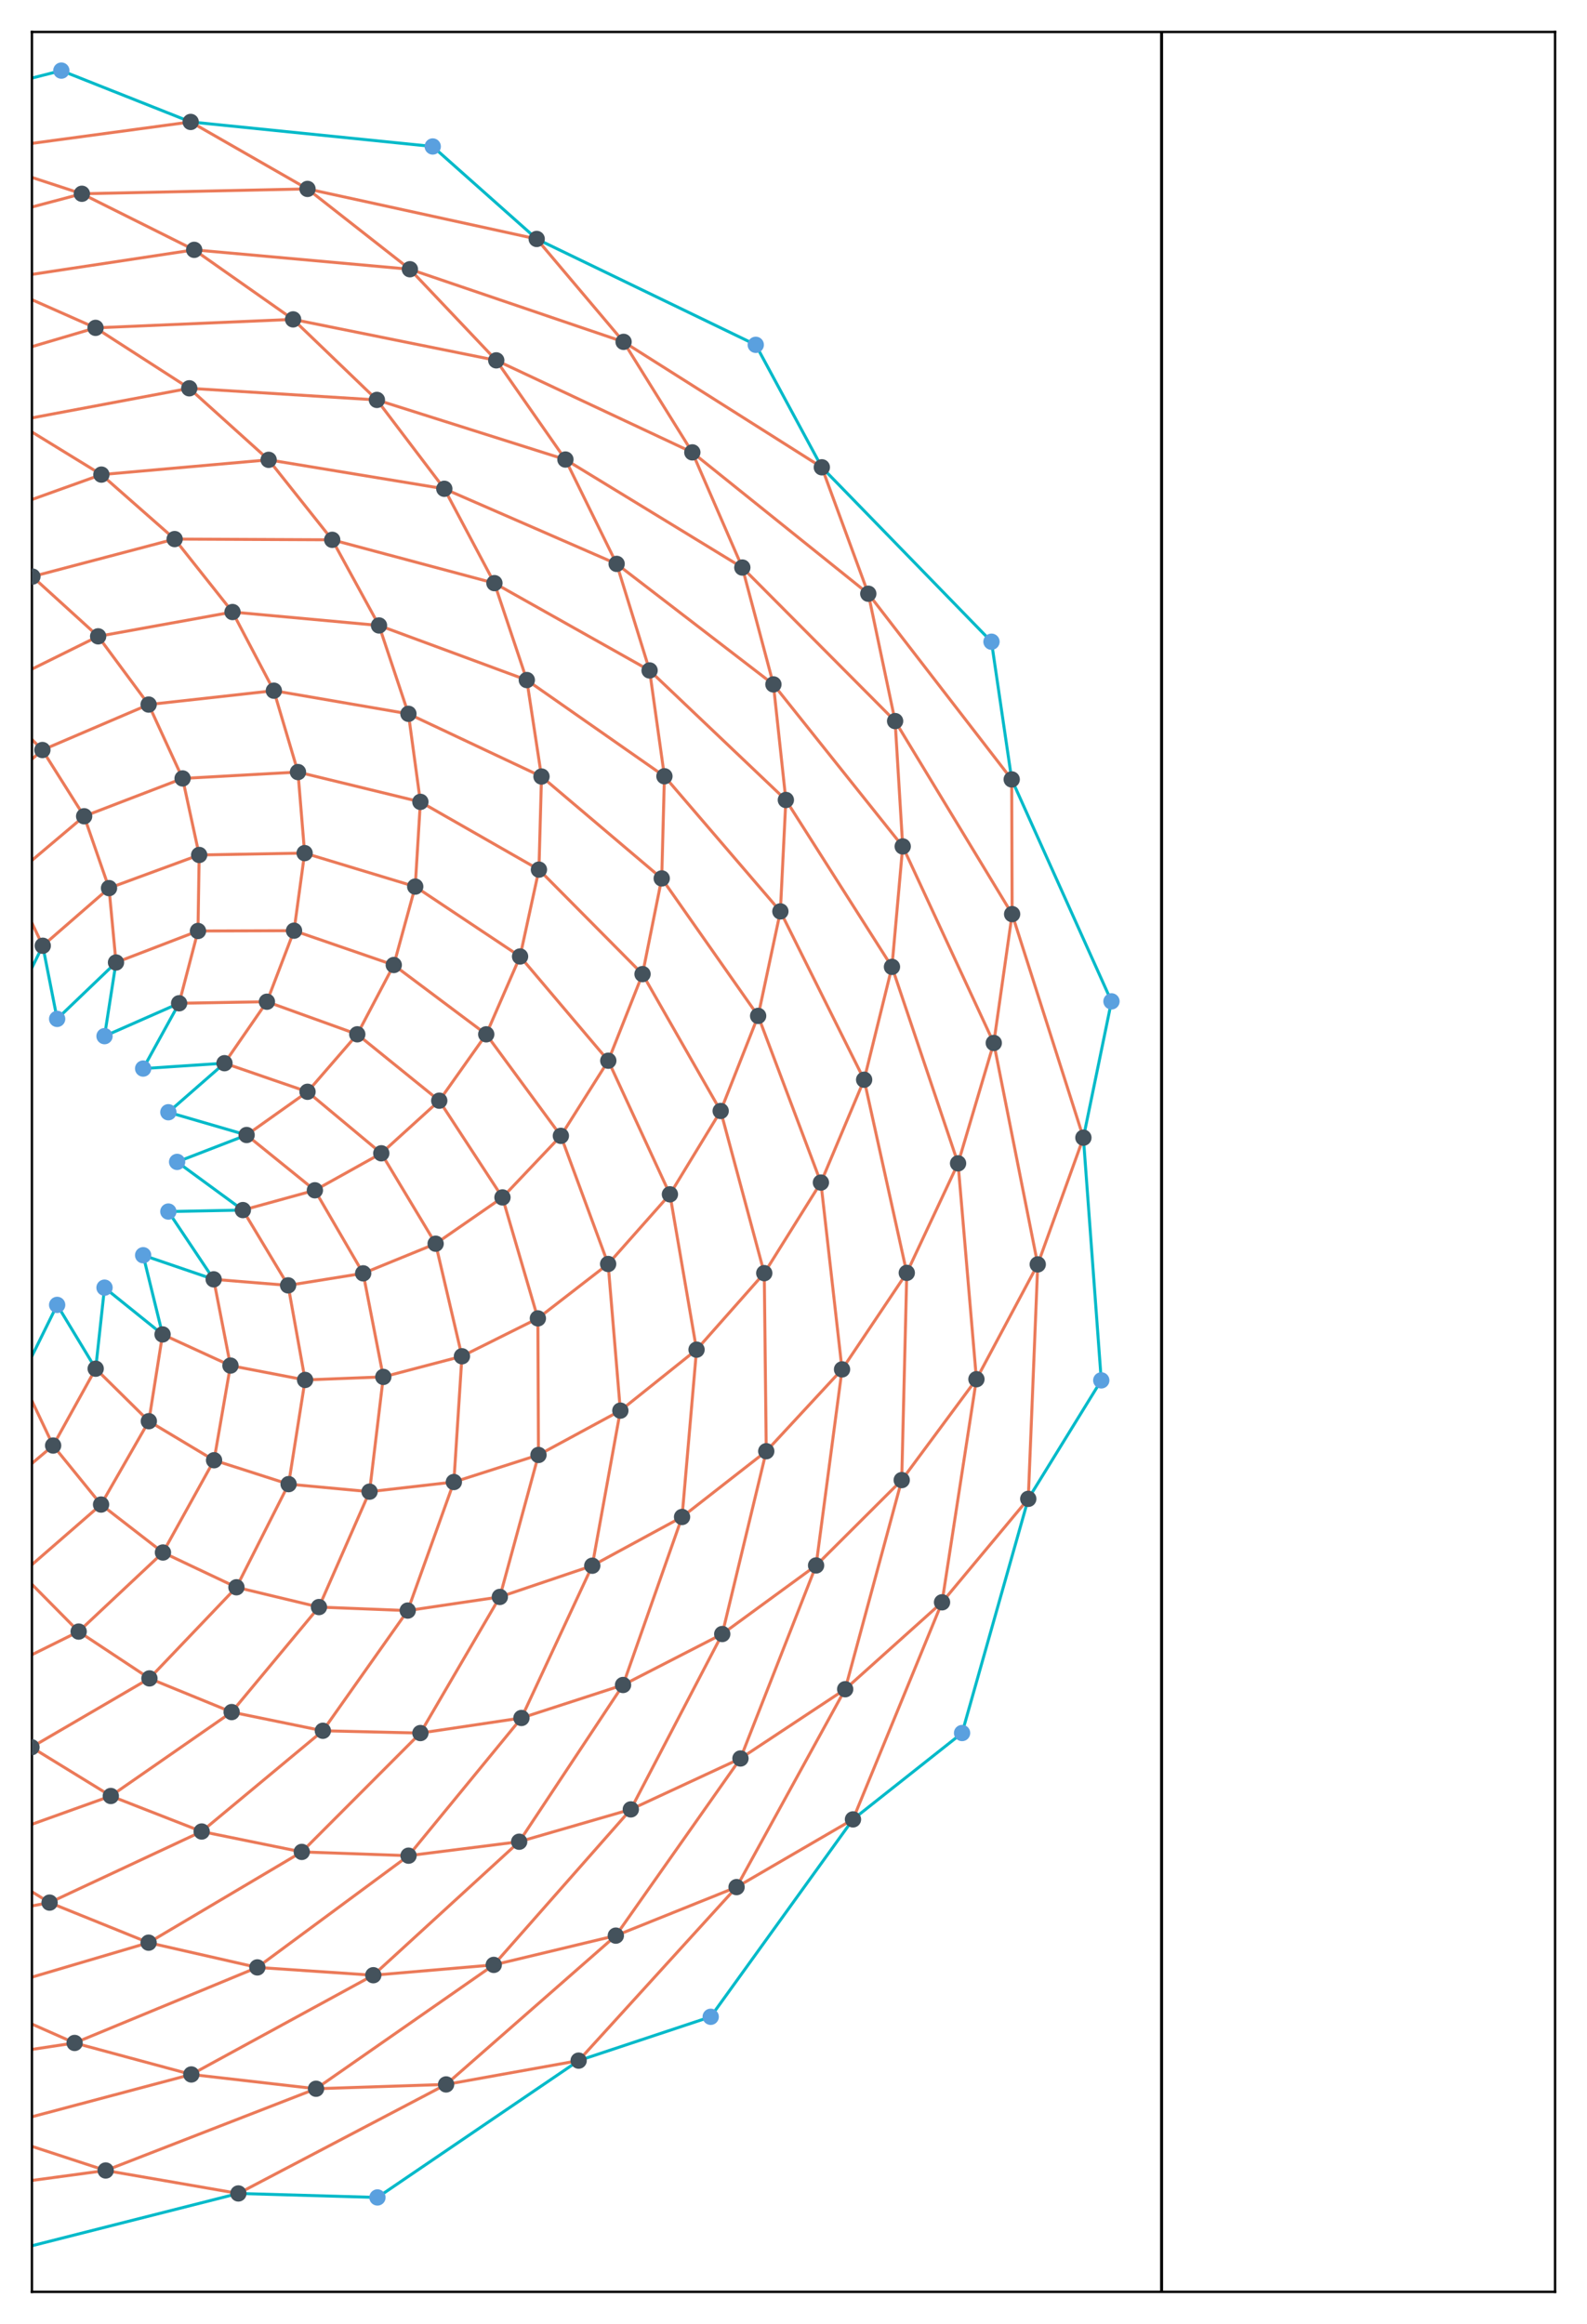 <?xml version="1.0" encoding="utf-8" standalone="no"?>
<!DOCTYPE svg PUBLIC "-//W3C//DTD SVG 1.1//EN"
  "http://www.w3.org/Graphics/SVG/1.1/DTD/svg11.dtd">
<!-- Created with matplotlib (https://matplotlib.org/) -->
<svg height="778.25pt" version="1.1" viewBox="0 0 531.636 778.25" width="531.636pt" xmlns="http://www.w3.org/2000/svg" xmlns:xlink="http://www.w3.org/1999/xlink">
 <defs>
  <style type="text/css">
*{stroke-linecap:butt;stroke-linejoin:round;}
  </style>
 </defs>
 <g id="figure_1">
  <g id="patch_1">
   <path d="M 0 778.25 
L 531.636 778.25 
L 531.636 0 
L 0 0 
z
" style="fill:none;"/>
  </g>
  <g id="axes_1">
   <g id="patch_2">
    <path d="M 10.7 767.55 
L 520.936 767.55 
L 520.936 10.7 
L 10.7 10.7 
z
" style="fill:none;"/>
   </g>
   <g id="matplotlib.axis_1"/>
   <g id="matplotlib.axis_2"/>
   <g id="line2d_1">
    <path clip-path="url(#p7f0334da14)" d="M 389.125 767.55 
L 389.125 10.7 
" style="fill:none;stroke:#000000;stroke-linecap:square;"/>
   </g>
   <g id="line2d_2">
    <path clip-path="url(#p7f0334da14)" d="M 82.616 380.121 
L 103.02 365.64 
M 82.616 380.121 
L 105.485 398.631 
M 75.2 356.067 
L 103.02 365.64 
M 75.2 356.067 
L 89.42 335.481 
M 60.003 336.001 
L 89.42 335.481 
M 60.003 336.001 
L 66.325 311.792 
M 38.86 322.342 
L 66.325 311.792 
M 38.86 322.342 
L 36.521 297.431 
M 14.321 316.738 
L 36.521 297.431 
M 14.321 316.738 
L 3.602 294.13 
M -1 302.437 
L 3.602 294.13 
M 7.079 461.513 
L -1 468.539 
M 7.079 461.513 
L 17.798 484.12 
M 32.055 458.385 
L 17.798 484.12 
M 32.055 458.385 
L 49.86 475.964 
M 54.456 446.905 
L 49.86 475.964 
M 54.456 446.905 
L 77.199 457.334 
M 71.579 428.455 
L 77.199 457.334 
M 71.579 428.455 
L 96.517 430.476 
M 81.359 405.261 
L 96.517 430.476 
M 81.359 405.261 
L 105.485 398.631 
M 103.02 365.64 
L 119.69 346.392 
M 103.02 365.64 
L 127.733 386.246 
M 89.42 335.481 
L 119.69 346.392 
M 89.42 335.481 
L 98.502 311.692 
M 66.325 311.792 
L 98.502 311.692 
M 66.325 311.792 
L 66.723 286.332 
M 36.521 297.431 
L 66.723 286.332 
M 36.521 297.431 
L 28.187 273.37 
M 3.602 294.13 
L 28.187 273.37 
M 3.602 294.13 
L -1 288.467 
M 17.798 484.12 
L -1 499.993 
M 17.798 484.12 
L 33.858 503.88 
M 49.86 475.964 
L 33.858 503.88 
M 49.86 475.964 
L 71.71 489.039 
M 77.199 457.334 
L 71.71 489.039 
M 77.199 457.334 
L 102.203 462.147 
M 96.517 430.476 
L 102.203 462.147 
M 96.517 430.476 
L 121.66 426.447 
M 105.485 398.631 
L 121.66 426.447 
M 105.485 398.631 
L 127.733 386.246 
M 119.69 346.392 
L 131.909 323.189 
M 119.69 346.392 
L 147.151 368.621 
M 98.502 311.692 
L 131.909 323.189 
M 98.502 311.692 
L 102.047 285.709 
M 66.723 286.332 
L 102.047 285.709 
M 66.723 286.332 
L 61.168 260.703 
M 28.187 273.37 
L 61.168 260.703 
M 28.187 273.37 
L 14.202 251.187 
M -1 264.406 
L 14.202 251.187 
M -1 514.059 
L 7.198 527.063 
M 33.858 503.88 
L 7.198 527.063 
M 33.858 503.88 
L 54.587 519.942 
M 71.71 489.039 
L 54.587 519.942 
M 71.71 489.039 
L 96.682 497.043 
M 102.203 462.147 
L 96.682 497.043 
M 102.203 462.147 
L 128.407 461.127 
M 121.66 426.447 
L 128.407 461.127 
M 121.66 426.447 
L 145.934 416.526 
M 127.733 386.246 
L 145.934 416.526 
M 127.733 386.246 
L 147.151 368.621 
M 131.909 323.189 
L 139.097 296.923 
M 131.909 323.189 
L 162.889 346.398 
M 102.047 285.709 
L 139.097 296.923 
M 102.047 285.709 
L 99.819 258.569 
M 61.168 260.703 
L 99.819 258.569 
M 61.168 260.703 
L 49.791 235.962 
M 14.202 251.187 
L 49.791 235.962 
M 14.202 251.187 
L -1 235.822 
M 7.198 527.063 
L -1 530.571 
M 7.198 527.063 
L 26.351 546.422 
M 54.587 519.942 
L 26.351 546.422 
M 54.587 519.942 
L 79.206 531.583 
M 96.682 497.043 
L 79.206 531.583 
M 96.682 497.043 
L 123.798 499.561 
M 128.407 461.127 
L 123.798 499.561 
M 128.407 461.127 
L 154.748 454.219 
M 145.934 416.526 
L 154.748 454.219 
M 145.934 416.526 
L 168.325 401.026 
M 147.151 368.621 
L 168.325 401.026 
M 147.151 368.621 
L 162.889 346.398 
M 139.097 296.923 
L 140.826 268.548 
M 139.097 296.923 
L 174.219 320.326 
M 99.819 258.569 
L 140.826 268.548 
M 99.819 258.569 
L 91.739 231.314 
M 49.791 235.962 
L 91.739 231.314 
M 49.791 235.962 
L 32.877 213.114 
M -1 229.874 
L 32.877 213.114 
M 26.351 546.422 
L -1 559.953 
M 26.351 546.422 
L 50.06 562.106 
M 79.206 531.583 
L 50.06 562.106 
M 79.206 531.583 
L 106.849 538.213 
M 123.798 499.561 
L 106.849 538.213 
M 123.798 499.561 
L 152.041 496.337 
M 154.748 454.219 
L 152.041 496.337 
M 154.748 454.219 
L 180.186 441.529 
M 168.325 401.026 
L 180.186 441.529 
M 168.325 401.026 
L 187.888 380.401 
M 162.889 346.398 
L 187.888 380.401 
M 162.889 346.398 
L 174.219 320.326 
M 140.826 268.548 
L 136.821 239.059 
M 140.826 268.548 
L 180.541 291.245 
M 91.739 231.314 
L 136.821 239.059 
M 91.739 231.314 
L 77.889 204.973 
M 32.877 213.114 
L 77.889 204.973 
M 32.877 213.114 
L 10.854 193.099 
M -1 200.012 
L 10.854 193.099 
M -1 574.658 
L 10.546 585.152 
M 50.06 562.106 
L 10.546 585.152 
M 50.06 562.106 
L 77.601 573.382 
M 106.849 538.213 
L 77.601 573.382 
M 106.849 538.213 
L 136.586 539.389 
M 152.041 496.337 
L 136.586 539.389 
M 152.041 496.337 
L 180.387 487.271 
M 180.186 441.529 
L 180.387 487.271 
M 180.186 441.529 
L 203.722 423.316 
M 187.888 380.401 
L 203.722 423.316 
M 187.888 380.401 
L 203.775 355.237 
M 174.219 320.326 
L 203.775 355.237 
M 174.219 320.326 
L 180.541 291.245 
M 136.821 239.059 
L 126.963 209.468 
M 136.821 239.059 
L 181.398 260.067 
M 77.889 204.973 
L 126.963 209.468 
M 77.889 204.973 
L 58.505 180.539 
M 10.854 193.099 
L 58.505 180.539 
M 10.854 193.099 
L -1 185.814 
M 10.546 585.152 
L -1 588.195 
M 10.546 585.152 
L 37.119 601.483 
M 77.601 573.382 
L 37.119 601.483 
M 77.601 573.382 
L 108.156 579.64 
M 136.586 539.389 
L 108.156 579.64 
M 136.586 539.389 
L 167.439 534.819 
M 180.387 487.271 
L 167.439 534.819 
M 180.387 487.271 
L 207.816 472.425 
M 203.722 423.316 
L 207.816 472.425 
M 203.722 423.316 
L 224.419 399.983 
M 203.775 355.237 
L 224.419 399.983 
M 203.775 355.237 
L 215.244 326.232 
M 180.541 291.245 
L 215.244 326.232 
M 180.541 291.245 
L 181.398 260.067 
M 126.963 209.468 
L 111.289 180.786 
M 126.963 209.468 
L 176.479 227.754 
M 58.505 180.539 
L 111.289 180.786 
M 58.505 180.539 
L 33.967 158.947 
M -1 171.489 
L 33.967 158.947 
M 37.119 601.483 
L -1 615.155 
M 37.119 601.483 
L 67.562 613.38 
M 108.156 579.64 
L 67.562 613.38 
M 108.156 579.64 
L 140.832 580.408 
M 167.439 534.819 
L 140.832 580.408 
M 167.439 534.819 
L 198.407 524.364 
M 207.816 472.425 
L 198.407 524.364 
M 207.816 472.425 
L 233.341 452.009 
M 224.419 399.983 
L 233.341 452.009 
M 224.419 399.983 
L 241.421 372.069 
M 215.244 326.232 
L 241.421 372.069 
M 215.244 326.232 
L 221.674 294.186 
M 181.398 260.067 
L 221.674 294.186 
M 181.398 260.067 
L 176.479 227.754 
M 111.289 180.786 
L 89.992 153.998 
M 111.289 180.786 
L 165.628 195.297 
M 33.967 158.947 
L 89.992 153.998 
M 33.967 158.947 
L 4.792 141.059 
M -1 143.765 
L 4.792 141.059 
M -1 626.395 
L 16.608 637.191 
M 67.562 613.38 
L 16.608 637.191 
M 67.562 613.38 
L 101.096 620.21 
M 140.832 580.408 
L 101.096 620.21 
M 140.832 580.408 
L 174.68 575.357 
M 198.407 524.364 
L 174.68 575.357 
M 198.407 524.364 
L 228.486 508.041 
M 233.341 452.009 
L 228.486 508.041 
M 233.341 452.009 
L 256.024 426.383 
M 241.421 372.069 
L 256.024 426.383 
M 241.421 372.069 
L 253.972 340.23 
M 221.674 294.186 
L 253.972 340.23 
M 221.674 294.186 
L 222.577 259.975 
M 176.479 227.754 
L 222.577 259.975 
M 176.479 227.754 
L 165.628 195.297 
M 89.992 153.998 
L 63.407 130.044 
M 89.992 153.998 
L 148.839 163.696 
M 4.792 141.059 
L 63.407 130.044 
M 4.792 141.059 
L -1 138.717 
M 16.608 637.191 
L -1 640.5 
M 16.608 637.191 
L 49.783 650.608 
M 101.096 620.21 
L 49.783 650.608 
M 101.096 620.21 
L 136.858 621.472 
M 174.68 575.357 
L 136.858 621.472 
M 174.68 575.357 
L 208.717 564.311 
M 228.486 508.041 
L 208.717 564.311 
M 228.486 508.041 
L 256.692 486.02 
M 256.024 426.383 
L 256.692 486.02 
M 256.024 426.383 
L 274.997 396.042 
M 253.972 340.23 
L 274.997 396.042 
M 253.972 340.23 
L 261.424 305.23 
M 222.577 259.975 
L 261.424 305.23 
M 222.577 259.975 
L 217.609 224.537 
M 165.628 195.297 
L 217.609 224.537 
M 165.628 195.297 
L 148.839 163.696 
M 63.407 130.044 
L 32.01 109.8 
M 63.407 130.044 
L 126.26 133.934 
M -1 119.552 
L 32.01 109.8 
M 49.783 650.608 
L -1 665.611 
M 49.783 650.608 
L 86.21 658.893 
M 136.858 621.472 
L 86.21 658.893 
M 136.858 621.472 
L 173.922 616.798 
M 208.717 564.311 
L 173.922 616.798 
M 208.717 564.311 
L 241.948 547.243 
M 256.692 486.02 
L 241.948 547.243 
M 256.692 486.02 
L 282.081 458.616 
M 274.997 396.042 
L 282.081 458.616 
M 274.997 396.042 
L 289.482 361.607 
M 261.424 305.23 
L 289.482 361.607 
M 261.424 305.23 
L 263.258 267.918 
M 217.609 224.537 
L 263.258 267.918 
M 217.609 224.537 
L 206.571 188.847 
M 148.839 163.696 
L 206.571 188.847 
M 148.839 163.696 
L 126.26 133.934 
M 32.01 109.8 
L -1 95.204 
M 32.01 109.8 
L 98.186 106.962 
M -1 672.699 
L 24.996 684.194 
M 86.21 658.893 
L 24.996 684.194 
M 86.21 658.893 
L 125.053 661.509 
M 173.922 616.798 
L 125.053 661.509 
M 173.922 616.798 
L 211.317 605.972 
M 241.948 547.243 
L 211.317 605.972 
M 241.948 547.243 
L 273.385 524.279 
M 282.081 458.616 
L 273.385 524.279 
M 282.081 458.616 
L 303.768 426.285 
M 289.482 361.607 
L 303.768 426.285 
M 289.482 361.607 
L 298.803 323.809 
M 263.258 267.918 
L 298.803 323.809 
M 263.258 267.918 
L 259.089 229.211 
M 206.571 188.847 
L 259.089 229.211 
M 206.571 188.847 
L 189.415 153.901 
M 126.26 133.934 
L 189.415 153.901 
M 126.26 133.934 
L 98.186 106.962 
M -1 93.664 
L 65.053 83.675 
M 24.996 684.194 
L -1 688.125 
M 24.996 684.194 
L 64.095 694.744 
M 125.053 661.509 
L 64.095 694.744 
M 125.053 661.509 
L 165.403 658.051 
M 211.317 605.972 
L 165.403 658.051 
M 211.317 605.972 
L 248.051 588.921 
M 273.385 524.279 
L 248.051 588.921 
M 273.385 524.279 
L 302.071 495.693 
M 303.768 426.285 
L 302.071 495.693 
M 303.768 426.285 
L 320.948 389.612 
M 298.803 323.809 
L 320.948 389.612 
M 298.803 323.809 
L 302.404 283.471 
M 259.089 229.211 
L 302.404 283.471 
M 259.089 229.211 
L 248.676 190.074 
M 189.415 153.901 
L 248.676 190.074 
M 189.415 153.901 
L 166.245 120.686 
M 98.186 106.962 
L 166.245 120.686 
M 98.186 106.962 
L 65.053 83.675 
M -1 72.439 
L 27.428 64.894 
M 64.095 694.744 
L -1 712.022 
M 64.095 694.744 
L 105.875 699.524 
M 165.403 658.051 
L 105.875 699.524 
M 165.403 658.051 
L 206.298 648.253 
M 248.051 588.921 
L 206.298 648.253 
M 248.051 588.921 
L 283.129 565.727 
M 302.071 495.693 
L 283.129 565.727 
M 302.071 495.693 
L 327.101 461.901 
M 320.948 389.612 
L 327.101 461.901 
M 320.948 389.612 
L 332.91 349.297 
M 302.404 283.471 
L 332.91 349.297 
M 302.404 283.471 
L 299.856 241.496 
M 248.676 190.074 
L 299.856 241.496 
M 248.676 190.074 
L 231.926 151.502 
M 166.245 120.686 
L 231.926 151.502 
M 166.245 120.686 
L 137.312 90.169 
M 65.053 83.675 
L 137.312 90.169 
M 65.053 83.675 
L 27.428 64.894 
M -1 715 
L 35.405 726.904 
M 105.875 699.524 
L 35.405 726.904 
M 105.875 699.524 
L 149.442 698.084 
M 206.298 648.253 
L 149.442 698.084 
M 206.298 648.253 
L 246.745 631.999 
M 283.129 565.727 
L 246.745 631.999 
M 283.129 565.727 
L 315.577 536.62 
M 327.101 461.901 
L 315.577 536.62 
M 327.101 461.901 
L 347.637 423.451 
M 332.91 349.297 
L 347.637 423.451 
M 332.91 349.297 
L 339.057 306.141 
M 299.856 241.496 
L 339.057 306.141 
M 299.856 241.496 
L 290.873 198.841 
M 231.926 151.502 
L 290.873 198.841 
M 231.926 151.502 
L 208.895 114.492 
M 137.312 90.169 
L 208.895 114.492 
M 137.312 90.169 
L 103.012 63.268 
M 27.428 64.894 
L 103.012 63.268 
M 27.428 64.894 
L -1 55.599 
M 35.405 726.904 
L -1 731.817 
M 35.405 726.904 
L 79.854 734.596 
M 149.442 698.084 
L 79.854 734.596 
M 149.442 698.084 
L 193.842 690.109 
M 246.745 631.999 
L 193.842 690.109 
M 246.745 631.999 
L 285.74 609.32 
M 315.577 536.62 
L 285.74 609.32 
M 315.577 536.62 
L 344.464 501.971 
M 347.637 423.451 
L 344.464 501.971 
M 347.637 423.451 
L 362.931 381.012 
M 339.057 306.141 
L 362.931 381.012 
M 339.057 306.141 
L 338.914 261.031 
M 290.873 198.841 
L 338.914 261.031 
M 290.873 198.841 
L 275.309 156.5 
M 208.895 114.492 
L 275.309 156.5 
M 208.895 114.492 
L 179.789 80.028 
M 103.012 63.268 
L 179.789 80.028 
M 103.012 63.268 
L 63.874 40.837 
M -1 49.592 
L 63.874 40.837 
L 63.874 40.837 
" style="fill:none;stroke:#eb7a59;stroke-linecap:square;"/>
   </g>
   <g id="line2d_3">
    <path clip-path="url(#p7f0334da14)" d="M 59.331 389.125 
L 82.616 380.121 
M 59.331 389.125 
L 81.359 405.261 
M 56.398 372.493 
L 82.616 380.121 
M 56.398 372.493 
L 75.2 356.067 
M 47.953 357.866 
L 75.2 356.067 
M 47.953 357.866 
L 60.003 336.001 
M 35.015 347.01 
L 60.003 336.001 
M 35.015 347.01 
L 38.86 322.342 
M 19.145 341.233 
L 38.86 322.342 
M 19.145 341.233 
L 14.321 316.738 
M 2.255 341.233 
L 14.321 316.738 
M 2.255 341.233 
L -1 335.845 
M 2.255 437.017 
L -1 440.136 
M 2.255 437.017 
L 7.079 461.513 
M 19.145 437.017 
L 7.079 461.513 
M 19.145 437.017 
L 32.055 458.385 
M 35.015 431.241 
L 32.055 458.385 
M 35.015 431.241 
L 54.456 446.905 
M 47.953 420.384 
L 54.456 446.905 
M 47.953 420.384 
L 71.579 428.455 
M 56.398 405.758 
L 71.579 428.455 
M 56.398 405.758 
L 81.359 405.261 
" style="fill:none;stroke:#00bac9;stroke-linecap:square;"/>
   </g>
   <g id="line2d_4">
    <path clip-path="url(#p7f0334da14)" d="M -1 753.871 
L 0.848 754.605 
M 79.854 734.596 
L 0.848 754.605 
M 79.854 734.596 
L 126.444 735.933 
M 193.842 690.109 
L 126.444 735.933 
M 193.842 690.109 
L 238.079 675.431 
M 285.74 609.32 
L 238.079 675.431 
M 285.74 609.32 
L 322.289 580.397 
M 344.464 501.971 
L 322.289 580.397 
M 344.464 501.971 
L 368.917 462.292 
M 362.931 381.012 
L 368.917 462.292 
M 362.931 381.012 
L 372.338 335.362 
M 338.914 261.031 
L 372.338 335.362 
M 338.914 261.031 
L 332.141 214.917 
M 275.309 156.5 
L 332.141 214.917 
M 275.309 156.5 
L 253.173 115.484 
M 179.789 80.028 
L 253.173 115.484 
M 179.789 80.028 
L 144.959 49.056 
M 63.874 40.837 
L 144.959 49.056 
M 63.874 40.837 
L 20.552 23.645 
M -1 29.104 
L 20.552 23.645 
" style="fill:none;stroke:#00bac9;stroke-linecap:square;"/>
   </g>
   <g id="patch_3">
    <path d="M 10.7 767.55 
L 10.7 10.7 
" style="fill:none;stroke:#000000;stroke-linecap:square;stroke-linejoin:miter;stroke-width:0.8;"/>
   </g>
   <g id="patch_4">
    <path d="M 520.936 767.55 
L 520.936 10.7 
" style="fill:none;stroke:#000000;stroke-linecap:square;stroke-linejoin:miter;stroke-width:0.8;"/>
   </g>
   <g id="patch_5">
    <path d="M 10.7 767.55 
L 520.936 767.55 
" style="fill:none;stroke:#000000;stroke-linecap:square;stroke-linejoin:miter;stroke-width:0.8;"/>
   </g>
   <g id="patch_6">
    <path d="M 10.7 10.7 
L 520.936 10.7 
" style="fill:none;stroke:#000000;stroke-linecap:square;stroke-linejoin:miter;stroke-width:0.8;"/>
   </g>
   <g id="PathCollection_1">
    <defs>
     <path d="M 0 2.236 
C 0.593 2.236 1.162 2 1.581 1.581 
C 2 1.162 2.236 0.593 2.236 0 
C 2.236 -0.593 2 -1.162 1.581 -1.581 
C 1.162 -2 0.593 -2.236 0 -2.236 
C -0.593 -2.236 -1.162 -2 -1.581 -1.581 
C -2 -1.162 -2.236 -0.593 -2.236 0 
C -2.236 0.593 -2 1.162 -1.581 1.581 
C -1.162 2 -0.593 2.236 0 2.236 
z
" id="m7b27d38880" style="stroke:#44525c;"/>
    </defs>
    <g clip-path="url(#p7f0334da14)">
     <use style="fill:#44525c;stroke:#44525c;" x="82.616" xlink:href="#m7b27d38880" y="380.121"/>
     <use style="fill:#44525c;stroke:#44525c;" x="75.2" xlink:href="#m7b27d38880" y="356.067"/>
     <use style="fill:#44525c;stroke:#44525c;" x="60.003" xlink:href="#m7b27d38880" y="336.001"/>
     <use style="fill:#44525c;stroke:#44525c;" x="38.86" xlink:href="#m7b27d38880" y="322.342"/>
     <use style="fill:#44525c;stroke:#44525c;" x="14.321" xlink:href="#m7b27d38880" y="316.738"/>
     <use style="fill:#44525c;stroke:#44525c;" x="-1" xlink:href="#m7b27d38880" y="318.656"/>
     <use style="fill:#44525c;stroke:#44525c;" x="-1" xlink:href="#m7b27d38880" y="459.668"/>
     <use style="fill:#44525c;stroke:#44525c;" x="7.079" xlink:href="#m7b27d38880" y="461.513"/>
     <use style="fill:#44525c;stroke:#44525c;" x="32.055" xlink:href="#m7b27d38880" y="458.385"/>
     <use style="fill:#44525c;stroke:#44525c;" x="54.456" xlink:href="#m7b27d38880" y="446.905"/>
     <use style="fill:#44525c;stroke:#44525c;" x="71.579" xlink:href="#m7b27d38880" y="428.455"/>
     <use style="fill:#44525c;stroke:#44525c;" x="81.359" xlink:href="#m7b27d38880" y="405.261"/>
     <use style="fill:#44525c;stroke:#44525c;" x="103.02" xlink:href="#m7b27d38880" y="365.64"/>
     <use style="fill:#44525c;stroke:#44525c;" x="89.42" xlink:href="#m7b27d38880" y="335.481"/>
     <use style="fill:#44525c;stroke:#44525c;" x="66.325" xlink:href="#m7b27d38880" y="311.792"/>
     <use style="fill:#44525c;stroke:#44525c;" x="36.521" xlink:href="#m7b27d38880" y="297.431"/>
     <use style="fill:#44525c;stroke:#44525c;" x="3.602" xlink:href="#m7b27d38880" y="294.13"/>
     <use style="fill:#44525c;stroke:#44525c;" x="-1" xlink:href="#m7b27d38880" y="295.301"/>
     <use style="fill:#44525c;stroke:#44525c;" x="-1" xlink:href="#m7b27d38880" y="482.235"/>
     <use style="fill:#44525c;stroke:#44525c;" x="17.798" xlink:href="#m7b27d38880" y="484.12"/>
     <use style="fill:#44525c;stroke:#44525c;" x="49.86" xlink:href="#m7b27d38880" y="475.964"/>
     <use style="fill:#44525c;stroke:#44525c;" x="77.199" xlink:href="#m7b27d38880" y="457.334"/>
     <use style="fill:#44525c;stroke:#44525c;" x="96.517" xlink:href="#m7b27d38880" y="430.476"/>
     <use style="fill:#44525c;stroke:#44525c;" x="105.485" xlink:href="#m7b27d38880" y="398.631"/>
     <use style="fill:#44525c;stroke:#44525c;" x="119.69" xlink:href="#m7b27d38880" y="346.392"/>
     <use style="fill:#44525c;stroke:#44525c;" x="98.502" xlink:href="#m7b27d38880" y="311.692"/>
     <use style="fill:#44525c;stroke:#44525c;" x="66.723" xlink:href="#m7b27d38880" y="286.332"/>
     <use style="fill:#44525c;stroke:#44525c;" x="28.187" xlink:href="#m7b27d38880" y="273.37"/>
     <use style="fill:#44525c;stroke:#44525c;" x="-1" xlink:href="#m7b27d38880" y="274.088"/>
     <use style="fill:#44525c;stroke:#44525c;" x="-1" xlink:href="#m7b27d38880" y="504.738"/>
     <use style="fill:#44525c;stroke:#44525c;" x="33.858" xlink:href="#m7b27d38880" y="503.88"/>
     <use style="fill:#44525c;stroke:#44525c;" x="71.71" xlink:href="#m7b27d38880" y="489.039"/>
     <use style="fill:#44525c;stroke:#44525c;" x="102.203" xlink:href="#m7b27d38880" y="462.147"/>
     <use style="fill:#44525c;stroke:#44525c;" x="121.66" xlink:href="#m7b27d38880" y="426.447"/>
     <use style="fill:#44525c;stroke:#44525c;" x="127.733" xlink:href="#m7b27d38880" y="386.246"/>
     <use style="fill:#44525c;stroke:#44525c;" x="131.909" xlink:href="#m7b27d38880" y="323.189"/>
     <use style="fill:#44525c;stroke:#44525c;" x="102.047" xlink:href="#m7b27d38880" y="285.709"/>
     <use style="fill:#44525c;stroke:#44525c;" x="61.168" xlink:href="#m7b27d38880" y="260.703"/>
     <use style="fill:#44525c;stroke:#44525c;" x="14.202" xlink:href="#m7b27d38880" y="251.187"/>
     <use style="fill:#44525c;stroke:#44525c;" x="-1" xlink:href="#m7b27d38880" y="253.471"/>
     <use style="fill:#44525c;stroke:#44525c;" x="-1" xlink:href="#m7b27d38880" y="525.402"/>
     <use style="fill:#44525c;stroke:#44525c;" x="7.198" xlink:href="#m7b27d38880" y="527.063"/>
     <use style="fill:#44525c;stroke:#44525c;" x="54.587" xlink:href="#m7b27d38880" y="519.942"/>
     <use style="fill:#44525c;stroke:#44525c;" x="96.682" xlink:href="#m7b27d38880" y="497.043"/>
     <use style="fill:#44525c;stroke:#44525c;" x="128.407" xlink:href="#m7b27d38880" y="461.127"/>
     <use style="fill:#44525c;stroke:#44525c;" x="145.934" xlink:href="#m7b27d38880" y="416.526"/>
     <use style="fill:#44525c;stroke:#44525c;" x="147.151" xlink:href="#m7b27d38880" y="368.621"/>
     <use style="fill:#44525c;stroke:#44525c;" x="139.097" xlink:href="#m7b27d38880" y="296.923"/>
     <use style="fill:#44525c;stroke:#44525c;" x="99.819" xlink:href="#m7b27d38880" y="258.569"/>
     <use style="fill:#44525c;stroke:#44525c;" x="49.791" xlink:href="#m7b27d38880" y="235.962"/>
     <use style="fill:#44525c;stroke:#44525c;" x="-1" xlink:href="#m7b27d38880" y="232.127"/>
     <use style="fill:#44525c;stroke:#44525c;" x="-1" xlink:href="#m7b27d38880" y="544.357"/>
     <use style="fill:#44525c;stroke:#44525c;" x="26.351" xlink:href="#m7b27d38880" y="546.422"/>
     <use style="fill:#44525c;stroke:#44525c;" x="79.206" xlink:href="#m7b27d38880" y="531.583"/>
     <use style="fill:#44525c;stroke:#44525c;" x="123.798" xlink:href="#m7b27d38880" y="499.561"/>
     <use style="fill:#44525c;stroke:#44525c;" x="154.748" xlink:href="#m7b27d38880" y="454.219"/>
     <use style="fill:#44525c;stroke:#44525c;" x="168.325" xlink:href="#m7b27d38880" y="401.026"/>
     <use style="fill:#44525c;stroke:#44525c;" x="162.889" xlink:href="#m7b27d38880" y="346.398"/>
     <use style="fill:#44525c;stroke:#44525c;" x="140.826" xlink:href="#m7b27d38880" y="268.548"/>
     <use style="fill:#44525c;stroke:#44525c;" x="91.739" xlink:href="#m7b27d38880" y="231.314"/>
     <use style="fill:#44525c;stroke:#44525c;" x="32.877" xlink:href="#m7b27d38880" y="213.114"/>
     <use style="fill:#44525c;stroke:#44525c;" x="-1" xlink:href="#m7b27d38880" y="214.782"/>
     <use style="fill:#44525c;stroke:#44525c;" x="-1" xlink:href="#m7b27d38880" y="564.62"/>
     <use style="fill:#44525c;stroke:#44525c;" x="50.06" xlink:href="#m7b27d38880" y="562.106"/>
     <use style="fill:#44525c;stroke:#44525c;" x="106.849" xlink:href="#m7b27d38880" y="538.213"/>
     <use style="fill:#44525c;stroke:#44525c;" x="152.041" xlink:href="#m7b27d38880" y="496.337"/>
     <use style="fill:#44525c;stroke:#44525c;" x="180.186" xlink:href="#m7b27d38880" y="441.529"/>
     <use style="fill:#44525c;stroke:#44525c;" x="187.888" xlink:href="#m7b27d38880" y="380.401"/>
     <use style="fill:#44525c;stroke:#44525c;" x="174.219" xlink:href="#m7b27d38880" y="320.326"/>
     <use style="fill:#44525c;stroke:#44525c;" x="136.821" xlink:href="#m7b27d38880" y="239.059"/>
     <use style="fill:#44525c;stroke:#44525c;" x="77.889" xlink:href="#m7b27d38880" y="204.973"/>
     <use style="fill:#44525c;stroke:#44525c;" x="10.854" xlink:href="#m7b27d38880" y="193.099"/>
     <use style="fill:#44525c;stroke:#44525c;" x="-1" xlink:href="#m7b27d38880" y="195.179"/>
     <use style="fill:#44525c;stroke:#44525c;" x="-1" xlink:href="#m7b27d38880" y="583.106"/>
     <use style="fill:#44525c;stroke:#44525c;" x="10.546" xlink:href="#m7b27d38880" y="585.152"/>
     <use style="fill:#44525c;stroke:#44525c;" x="77.601" xlink:href="#m7b27d38880" y="573.382"/>
     <use style="fill:#44525c;stroke:#44525c;" x="136.586" xlink:href="#m7b27d38880" y="539.389"/>
     <use style="fill:#44525c;stroke:#44525c;" x="180.387" xlink:href="#m7b27d38880" y="487.271"/>
     <use style="fill:#44525c;stroke:#44525c;" x="203.722" xlink:href="#m7b27d38880" y="423.316"/>
     <use style="fill:#44525c;stroke:#44525c;" x="203.775" xlink:href="#m7b27d38880" y="355.237"/>
     <use style="fill:#44525c;stroke:#44525c;" x="180.541" xlink:href="#m7b27d38880" y="291.245"/>
     <use style="fill:#44525c;stroke:#44525c;" x="126.963" xlink:href="#m7b27d38880" y="209.468"/>
     <use style="fill:#44525c;stroke:#44525c;" x="58.505" xlink:href="#m7b27d38880" y="180.539"/>
     <use style="fill:#44525c;stroke:#44525c;" x="-1" xlink:href="#m7b27d38880" y="177.516"/>
     <use style="fill:#44525c;stroke:#44525c;" x="-1" xlink:href="#m7b27d38880" y="599.546"/>
     <use style="fill:#44525c;stroke:#44525c;" x="37.119" xlink:href="#m7b27d38880" y="601.483"/>
     <use style="fill:#44525c;stroke:#44525c;" x="108.156" xlink:href="#m7b27d38880" y="579.64"/>
     <use style="fill:#44525c;stroke:#44525c;" x="167.439" xlink:href="#m7b27d38880" y="534.819"/>
     <use style="fill:#44525c;stroke:#44525c;" x="207.816" xlink:href="#m7b27d38880" y="472.425"/>
     <use style="fill:#44525c;stroke:#44525c;" x="224.419" xlink:href="#m7b27d38880" y="399.983"/>
     <use style="fill:#44525c;stroke:#44525c;" x="215.244" xlink:href="#m7b27d38880" y="326.232"/>
     <use style="fill:#44525c;stroke:#44525c;" x="181.398" xlink:href="#m7b27d38880" y="260.067"/>
     <use style="fill:#44525c;stroke:#44525c;" x="111.289" xlink:href="#m7b27d38880" y="180.786"/>
     <use style="fill:#44525c;stroke:#44525c;" x="33.967" xlink:href="#m7b27d38880" y="158.947"/>
     <use style="fill:#44525c;stroke:#44525c;" x="-1" xlink:href="#m7b27d38880" y="161.532"/>
     <use style="fill:#44525c;stroke:#44525c;" x="-1" xlink:href="#m7b27d38880" y="618.448"/>
     <use style="fill:#44525c;stroke:#44525c;" x="67.562" xlink:href="#m7b27d38880" y="613.38"/>
     <use style="fill:#44525c;stroke:#44525c;" x="140.832" xlink:href="#m7b27d38880" y="580.408"/>
     <use style="fill:#44525c;stroke:#44525c;" x="198.407" xlink:href="#m7b27d38880" y="524.364"/>
     <use style="fill:#44525c;stroke:#44525c;" x="233.341" xlink:href="#m7b27d38880" y="452.009"/>
     <use style="fill:#44525c;stroke:#44525c;" x="241.421" xlink:href="#m7b27d38880" y="372.069"/>
     <use style="fill:#44525c;stroke:#44525c;" x="221.674" xlink:href="#m7b27d38880" y="294.186"/>
     <use style="fill:#44525c;stroke:#44525c;" x="176.479" xlink:href="#m7b27d38880" y="227.754"/>
     <use style="fill:#44525c;stroke:#44525c;" x="89.992" xlink:href="#m7b27d38880" y="153.998"/>
     <use style="fill:#44525c;stroke:#44525c;" x="4.792" xlink:href="#m7b27d38880" y="141.059"/>
     <use style="fill:#44525c;stroke:#44525c;" x="-1" xlink:href="#m7b27d38880" y="142.223"/>
     <use style="fill:#44525c;stroke:#44525c;" x="-1" xlink:href="#m7b27d38880" y="634.517"/>
     <use style="fill:#44525c;stroke:#44525c;" x="16.608" xlink:href="#m7b27d38880" y="637.191"/>
     <use style="fill:#44525c;stroke:#44525c;" x="101.096" xlink:href="#m7b27d38880" y="620.21"/>
     <use style="fill:#44525c;stroke:#44525c;" x="174.68" xlink:href="#m7b27d38880" y="575.357"/>
     <use style="fill:#44525c;stroke:#44525c;" x="228.486" xlink:href="#m7b27d38880" y="508.041"/>
     <use style="fill:#44525c;stroke:#44525c;" x="256.024" xlink:href="#m7b27d38880" y="426.383"/>
     <use style="fill:#44525c;stroke:#44525c;" x="253.972" xlink:href="#m7b27d38880" y="340.23"/>
     <use style="fill:#44525c;stroke:#44525c;" x="222.577" xlink:href="#m7b27d38880" y="259.975"/>
     <use style="fill:#44525c;stroke:#44525c;" x="165.628" xlink:href="#m7b27d38880" y="195.297"/>
     <use style="fill:#44525c;stroke:#44525c;" x="63.407" xlink:href="#m7b27d38880" y="130.044"/>
     <use style="fill:#44525c;stroke:#44525c;" x="-1" xlink:href="#m7b27d38880" y="128.359"/>
     <use style="fill:#44525c;stroke:#44525c;" x="-1" xlink:href="#m7b27d38880" y="649.279"/>
     <use style="fill:#44525c;stroke:#44525c;" x="49.783" xlink:href="#m7b27d38880" y="650.608"/>
     <use style="fill:#44525c;stroke:#44525c;" x="136.858" xlink:href="#m7b27d38880" y="621.472"/>
     <use style="fill:#44525c;stroke:#44525c;" x="208.717" xlink:href="#m7b27d38880" y="564.311"/>
     <use style="fill:#44525c;stroke:#44525c;" x="256.692" xlink:href="#m7b27d38880" y="486.02"/>
     <use style="fill:#44525c;stroke:#44525c;" x="274.997" xlink:href="#m7b27d38880" y="396.042"/>
     <use style="fill:#44525c;stroke:#44525c;" x="261.424" xlink:href="#m7b27d38880" y="305.23"/>
     <use style="fill:#44525c;stroke:#44525c;" x="217.609" xlink:href="#m7b27d38880" y="224.537"/>
     <use style="fill:#44525c;stroke:#44525c;" x="148.839" xlink:href="#m7b27d38880" y="163.696"/>
     <use style="fill:#44525c;stroke:#44525c;" x="32.01" xlink:href="#m7b27d38880" y="109.8"/>
     <use style="fill:#44525c;stroke:#44525c;" x="-1" xlink:href="#m7b27d38880" y="113.058"/>
     <use style="fill:#44525c;stroke:#44525c;" x="-1" xlink:href="#m7b27d38880" y="667.502"/>
     <use style="fill:#44525c;stroke:#44525c;" x="86.21" xlink:href="#m7b27d38880" y="658.893"/>
     <use style="fill:#44525c;stroke:#44525c;" x="173.922" xlink:href="#m7b27d38880" y="616.798"/>
     <use style="fill:#44525c;stroke:#44525c;" x="241.948" xlink:href="#m7b27d38880" y="547.243"/>
     <use style="fill:#44525c;stroke:#44525c;" x="282.081" xlink:href="#m7b27d38880" y="458.616"/>
     <use style="fill:#44525c;stroke:#44525c;" x="289.482" xlink:href="#m7b27d38880" y="361.607"/>
     <use style="fill:#44525c;stroke:#44525c;" x="263.258" xlink:href="#m7b27d38880" y="267.918"/>
     <use style="fill:#44525c;stroke:#44525c;" x="206.571" xlink:href="#m7b27d38880" y="188.848"/>
     <use style="fill:#44525c;stroke:#44525c;" x="126.26" xlink:href="#m7b27d38880" y="133.934"/>
     <use style="fill:#44525c;stroke:#44525c;" x="-1" xlink:href="#m7b27d38880" y="94.854"/>
     <use style="fill:#44525c;stroke:#44525c;" x="-1" xlink:href="#m7b27d38880" y="680.898"/>
     <use style="fill:#44525c;stroke:#44525c;" x="24.996" xlink:href="#m7b27d38880" y="684.194"/>
     <use style="fill:#44525c;stroke:#44525c;" x="125.053" xlink:href="#m7b27d38880" y="661.509"/>
     <use style="fill:#44525c;stroke:#44525c;" x="211.318" xlink:href="#m7b27d38880" y="605.972"/>
     <use style="fill:#44525c;stroke:#44525c;" x="273.385" xlink:href="#m7b27d38880" y="524.279"/>
     <use style="fill:#44525c;stroke:#44525c;" x="303.768" xlink:href="#m7b27d38880" y="426.285"/>
     <use style="fill:#44525c;stroke:#44525c;" x="298.803" xlink:href="#m7b27d38880" y="323.809"/>
     <use style="fill:#44525c;stroke:#44525c;" x="259.089" xlink:href="#m7b27d38880" y="229.211"/>
     <use style="fill:#44525c;stroke:#44525c;" x="189.415" xlink:href="#m7b27d38880" y="153.901"/>
     <use style="fill:#44525c;stroke:#44525c;" x="98.186" xlink:href="#m7b27d38880" y="106.962"/>
     <use style="fill:#44525c;stroke:#44525c;" x="-1" xlink:href="#m7b27d38880" y="90.448"/>
     <use style="fill:#44525c;stroke:#44525c;" x="-1" xlink:href="#m7b27d38880" y="694.642"/>
     <use style="fill:#44525c;stroke:#44525c;" x="64.095" xlink:href="#m7b27d38880" y="694.744"/>
     <use style="fill:#44525c;stroke:#44525c;" x="165.403" xlink:href="#m7b27d38880" y="658.051"/>
     <use style="fill:#44525c;stroke:#44525c;" x="248.051" xlink:href="#m7b27d38880" y="588.921"/>
     <use style="fill:#44525c;stroke:#44525c;" x="302.071" xlink:href="#m7b27d38880" y="495.693"/>
     <use style="fill:#44525c;stroke:#44525c;" x="320.948" xlink:href="#m7b27d38880" y="389.612"/>
     <use style="fill:#44525c;stroke:#44525c;" x="302.404" xlink:href="#m7b27d38880" y="283.471"/>
     <use style="fill:#44525c;stroke:#44525c;" x="248.676" xlink:href="#m7b27d38880" y="190.074"/>
     <use style="fill:#44525c;stroke:#44525c;" x="166.245" xlink:href="#m7b27d38880" y="120.686"/>
     <use style="fill:#44525c;stroke:#44525c;" x="65.053" xlink:href="#m7b27d38880" y="83.675"/>
     <use style="fill:#44525c;stroke:#44525c;" x="-1" xlink:href="#m7b27d38880" y="81.489"/>
     <use style="fill:#44525c;stroke:#44525c;" x="-1" xlink:href="#m7b27d38880" y="712.735"/>
     <use style="fill:#44525c;stroke:#44525c;" x="105.875" xlink:href="#m7b27d38880" y="699.524"/>
     <use style="fill:#44525c;stroke:#44525c;" x="206.298" xlink:href="#m7b27d38880" y="648.253"/>
     <use style="fill:#44525c;stroke:#44525c;" x="283.129" xlink:href="#m7b27d38880" y="565.727"/>
     <use style="fill:#44525c;stroke:#44525c;" x="327.101" xlink:href="#m7b27d38880" y="461.901"/>
     <use style="fill:#44525c;stroke:#44525c;" x="332.91" xlink:href="#m7b27d38880" y="349.297"/>
     <use style="fill:#44525c;stroke:#44525c;" x="299.856" xlink:href="#m7b27d38880" y="241.496"/>
     <use style="fill:#44525c;stroke:#44525c;" x="231.926" xlink:href="#m7b27d38880" y="151.502"/>
     <use style="fill:#44525c;stroke:#44525c;" x="137.312" xlink:href="#m7b27d38880" y="90.169"/>
     <use style="fill:#44525c;stroke:#44525c;" x="27.428" xlink:href="#m7b27d38880" y="64.894"/>
     <use style="fill:#44525c;stroke:#44525c;" x="-1" xlink:href="#m7b27d38880" y="67.687"/>
     <use style="fill:#44525c;stroke:#44525c;" x="-1" xlink:href="#m7b27d38880" y="723.195"/>
     <use style="fill:#44525c;stroke:#44525c;" x="35.405" xlink:href="#m7b27d38880" y="726.904"/>
     <use style="fill:#44525c;stroke:#44525c;" x="149.442" xlink:href="#m7b27d38880" y="698.084"/>
     <use style="fill:#44525c;stroke:#44525c;" x="246.745" xlink:href="#m7b27d38880" y="631.999"/>
     <use style="fill:#44525c;stroke:#44525c;" x="315.577" xlink:href="#m7b27d38880" y="536.62"/>
     <use style="fill:#44525c;stroke:#44525c;" x="347.637" xlink:href="#m7b27d38880" y="423.451"/>
     <use style="fill:#44525c;stroke:#44525c;" x="339.057" xlink:href="#m7b27d38880" y="306.141"/>
     <use style="fill:#44525c;stroke:#44525c;" x="290.873" xlink:href="#m7b27d38880" y="198.841"/>
     <use style="fill:#44525c;stroke:#44525c;" x="208.895" xlink:href="#m7b27d38880" y="114.492"/>
     <use style="fill:#44525c;stroke:#44525c;" x="103.012" xlink:href="#m7b27d38880" y="63.268"/>
     <use style="fill:#44525c;stroke:#44525c;" x="-1" xlink:href="#m7b27d38880" y="52.671"/>
     <use style="fill:#44525c;stroke:#44525c;" x="-1" xlink:href="#m7b27d38880" y="736.458"/>
     <use style="fill:#44525c;stroke:#44525c;" x="79.854" xlink:href="#m7b27d38880" y="734.596"/>
     <use style="fill:#44525c;stroke:#44525c;" x="193.842" xlink:href="#m7b27d38880" y="690.109"/>
     <use style="fill:#44525c;stroke:#44525c;" x="285.74" xlink:href="#m7b27d38880" y="609.32"/>
     <use style="fill:#44525c;stroke:#44525c;" x="344.464" xlink:href="#m7b27d38880" y="501.971"/>
     <use style="fill:#44525c;stroke:#44525c;" x="362.931" xlink:href="#m7b27d38880" y="381.012"/>
     <use style="fill:#44525c;stroke:#44525c;" x="338.914" xlink:href="#m7b27d38880" y="261.031"/>
     <use style="fill:#44525c;stroke:#44525c;" x="275.309" xlink:href="#m7b27d38880" y="156.5"/>
     <use style="fill:#44525c;stroke:#44525c;" x="179.789" xlink:href="#m7b27d38880" y="80.028"/>
     <use style="fill:#44525c;stroke:#44525c;" x="63.874" xlink:href="#m7b27d38880" y="40.837"/>
     <use style="fill:#44525c;stroke:#44525c;" x="-1" xlink:href="#m7b27d38880" y="42.331"/>
    </g>
   </g>
   <g id="PathCollection_2">
    <defs>
     <path d="M 0 2.236 
C 0.593 2.236 1.162 2 1.581 1.581 
C 2 1.162 2.236 0.593 2.236 0 
C 2.236 -0.593 2 -1.162 1.581 -1.581 
C 1.162 -2 0.593 -2.236 0 -2.236 
C -0.593 -2.236 -1.162 -2 -1.581 -1.581 
C -2 -1.162 -2.236 -0.593 -2.236 0 
C -2.236 0.593 -2 1.162 -1.581 1.581 
C -1.162 2 -0.593 2.236 0 2.236 
z
" id="mffbc5714b6" style="stroke:#5aa0df;"/>
    </defs>
    <g clip-path="url(#p7f0334da14)">
     <use style="fill:#5aa0df;stroke:#5aa0df;" x="59.331" xlink:href="#mffbc5714b6" y="389.125"/>
     <use style="fill:#5aa0df;stroke:#5aa0df;" x="56.398" xlink:href="#mffbc5714b6" y="372.493"/>
     <use style="fill:#5aa0df;stroke:#5aa0df;" x="47.953" xlink:href="#mffbc5714b6" y="357.866"/>
     <use style="fill:#5aa0df;stroke:#5aa0df;" x="35.015" xlink:href="#mffbc5714b6" y="347.01"/>
     <use style="fill:#5aa0df;stroke:#5aa0df;" x="19.145" xlink:href="#mffbc5714b6" y="341.233"/>
     <use style="fill:#5aa0df;stroke:#5aa0df;" x="2.255" xlink:href="#mffbc5714b6" y="341.233"/>
     <use style="fill:#5aa0df;stroke:#5aa0df;" x="-1" xlink:href="#mffbc5714b6" y="342.418"/>
     <use style="fill:#5aa0df;stroke:#5aa0df;" x="-1" xlink:href="#mffbc5714b6" y="435.832"/>
     <use style="fill:#5aa0df;stroke:#5aa0df;" x="2.255" xlink:href="#mffbc5714b6" y="437.017"/>
     <use style="fill:#5aa0df;stroke:#5aa0df;" x="19.145" xlink:href="#mffbc5714b6" y="437.017"/>
     <use style="fill:#5aa0df;stroke:#5aa0df;" x="35.015" xlink:href="#mffbc5714b6" y="431.241"/>
     <use style="fill:#5aa0df;stroke:#5aa0df;" x="47.953" xlink:href="#mffbc5714b6" y="420.384"/>
     <use style="fill:#5aa0df;stroke:#5aa0df;" x="56.398" xlink:href="#mffbc5714b6" y="405.758"/>
    </g>
   </g>
   <g id="PathCollection_3">
    <g clip-path="url(#p7f0334da14)">
     <use style="fill:#5aa0df;stroke:#5aa0df;" x="-1" xlink:href="#mffbc5714b6" y="754.227"/>
     <use style="fill:#5aa0df;stroke:#5aa0df;" x="0.848" xlink:href="#mffbc5714b6" y="754.605"/>
     <use style="fill:#5aa0df;stroke:#5aa0df;" x="126.444" xlink:href="#mffbc5714b6" y="735.933"/>
     <use style="fill:#5aa0df;stroke:#5aa0df;" x="238.079" xlink:href="#mffbc5714b6" y="675.431"/>
     <use style="fill:#5aa0df;stroke:#5aa0df;" x="322.289" xlink:href="#mffbc5714b6" y="580.397"/>
     <use style="fill:#5aa0df;stroke:#5aa0df;" x="368.917" xlink:href="#mffbc5714b6" y="462.292"/>
     <use style="fill:#5aa0df;stroke:#5aa0df;" x="372.338" xlink:href="#mffbc5714b6" y="335.362"/>
     <use style="fill:#5aa0df;stroke:#5aa0df;" x="332.141" xlink:href="#mffbc5714b6" y="214.917"/>
     <use style="fill:#5aa0df;stroke:#5aa0df;" x="253.173" xlink:href="#mffbc5714b6" y="115.484"/>
     <use style="fill:#5aa0df;stroke:#5aa0df;" x="144.959" xlink:href="#mffbc5714b6" y="49.056"/>
     <use style="fill:#5aa0df;stroke:#5aa0df;" x="20.552" xlink:href="#mffbc5714b6" y="23.645"/>
     <use style="fill:#5aa0df;stroke:#5aa0df;" x="-1" xlink:href="#mffbc5714b6" y="26.849"/>
    </g>
   </g>
  </g>
 </g>
 <defs>
  <clipPath id="p7f0334da14">
   <rect height="756.85" width="510.236" x="10.7" y="10.7"/>
  </clipPath>
 </defs>
</svg>
